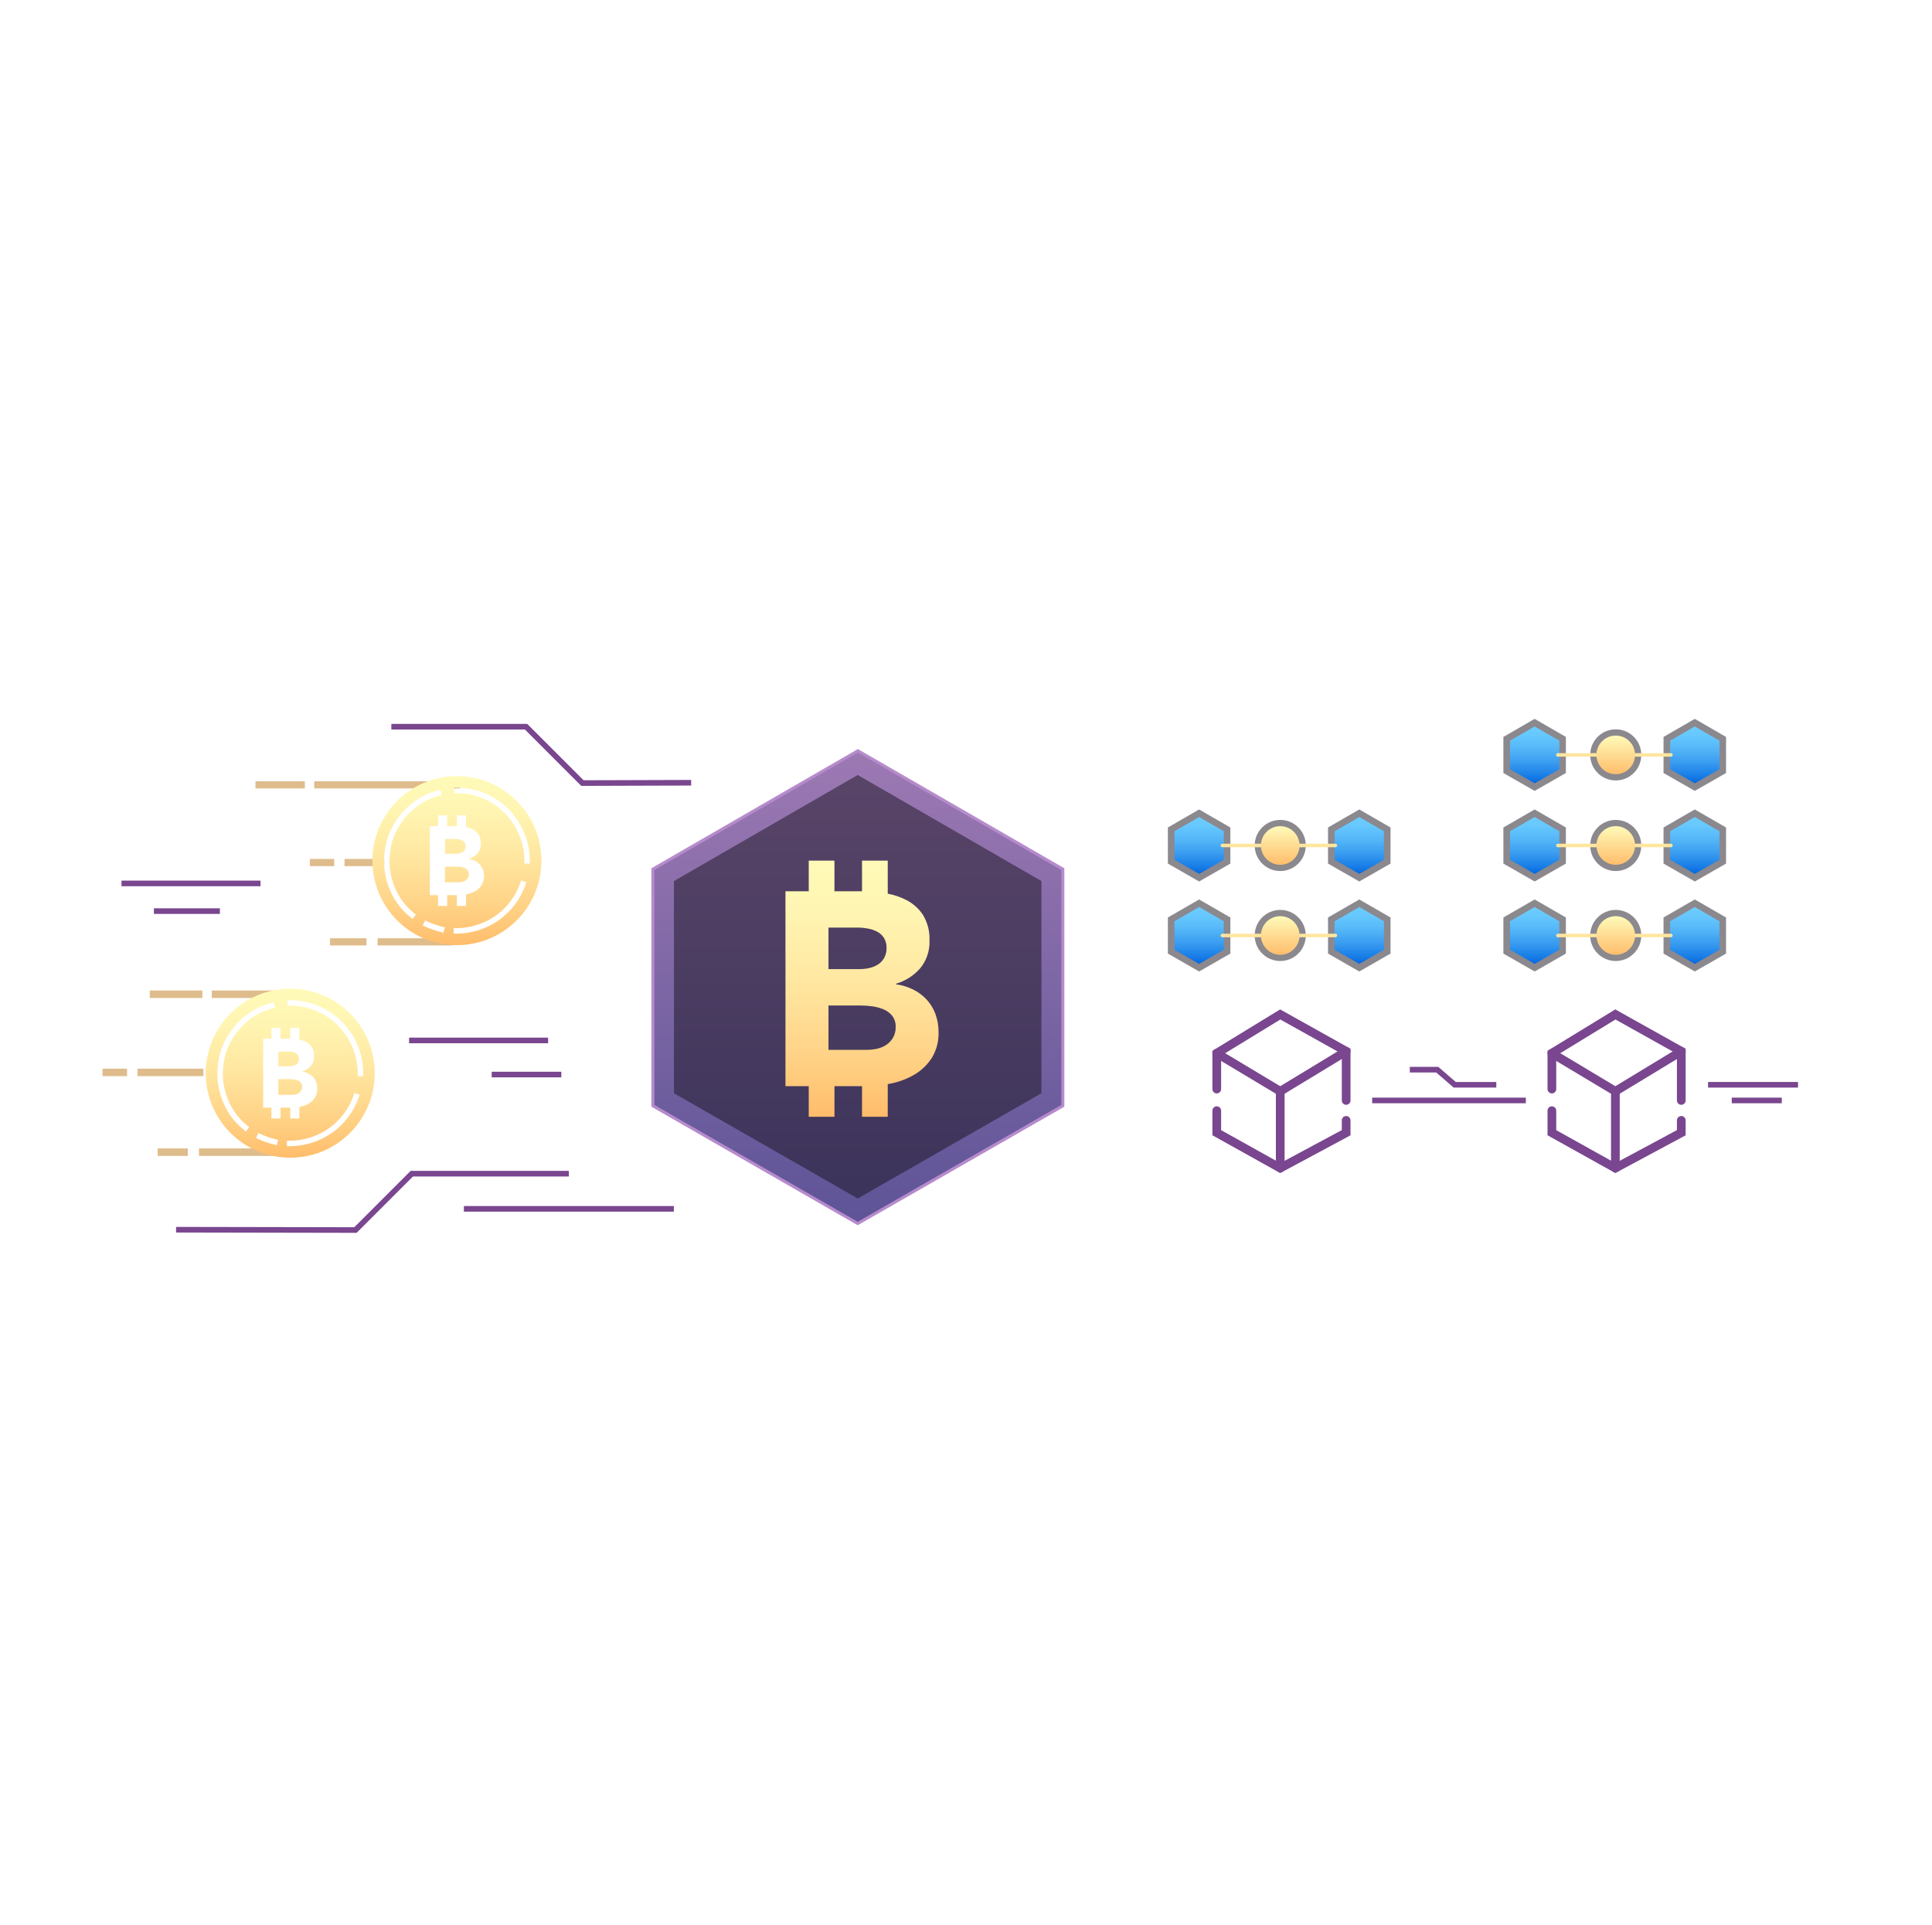 <?xml version="1.0" encoding="UTF-8"?><svg xmlns="http://www.w3.org/2000/svg" xmlns:xlink="http://www.w3.org/1999/xlink" viewBox="0 0 1033.53 1029.71"><defs><style>.cls-1{fill:url(#linear-gradient-2);}.cls-2{fill:url(#linear-gradient-17);}.cls-3{stroke-miterlimit:54.61;stroke-width:1.18px;}.cls-3,.cls-4,.cls-5,.cls-6,.cls-7,.cls-8,.cls-9,.cls-10,.cls-11,.cls-12,.cls-13,.cls-14,.cls-15,.cls-16,.cls-17{fill:none;}.cls-3,.cls-13{stroke:#b68bcc;}.cls-18{filter:url(#outer-glow-3);}.cls-4{stroke-width:4px;}.cls-4,.cls-5,.cls-6,.cls-7,.cls-8,.cls-10,.cls-11,.cls-12,.cls-13,.cls-14,.cls-15,.cls-16,.cls-17{stroke-miterlimit:10;}.cls-4,.cls-14{stroke:#dfbc8c;}.cls-19{filter:url(#outer-glow-4);}.cls-20{filter:url(#outer-glow-22);}.cls-21{fill:url(#linear-gradient-15);}.cls-22{fill:url(#linear-gradient-18);}.cls-23{filter:url(#outer-glow-21);}.cls-24{fill:url(#linear-gradient-14);}.cls-25{mask:url(#mask-2);}.cls-26{fill:url(#linear-gradient-20);}.cls-27{fill:url(#linear-gradient-6);}.cls-5{filter:url(#outer-glow-13);}.cls-5,.cls-6,.cls-7,.cls-8,.cls-10,.cls-11,.cls-15,.cls-16,.cls-17{stroke:#79468f;}.cls-5,.cls-6,.cls-7,.cls-8,.cls-10,.cls-15,.cls-16,.cls-17{stroke-width:3px;}.cls-6{filter:url(#outer-glow-15);}.cls-7{filter:url(#outer-glow-14);}.cls-8{filter:url(#outer-glow-16);}.cls-28{fill:url(#linear-gradient-11);}.cls-29{filter:url(#outer-glow-1);}.cls-30{fill:#18131f;isolation:isolate;opacity:.5;}.cls-9{opacity:0;}.cls-31{fill:url(#linear-gradient-10);}.cls-32{filter:url(#outer-glow-9);}.cls-33{filter:url(#outer-glow-20);}.cls-34{fill:url(#linear-gradient-16);}.cls-35{filter:url(#outer-glow-19);}.cls-11{stroke-width:4.66px;}.cls-11,.cls-12{stroke-linecap:round;}.cls-12{stroke:#ffe69f;stroke-width:1.88px;}.cls-36{filter:url(#outer-glow-10);}.cls-13{stroke-width:1.6px;}.cls-37{fill:url(#linear-gradient-21);}.cls-14{stroke-width:3.84px;}.cls-38{fill:url(#linear-gradient-5);}.cls-39{filter:url(#outer-glow-8);}.cls-40{filter:url(#outer-glow-5);}.cls-41{fill:url(#linear-gradient-7);}.cls-42{filter:url(#outer-glow-7);}.cls-43{fill:url(#linear-gradient-9);}.cls-44{fill:url(#linear-gradient-22);}.cls-45{mask:url(#mask-1);}.cls-46{mask:url(#mask);}.cls-47{fill:url(#linear-gradient-3);}.cls-48{fill:url(#linear-gradient);}.cls-15{filter:url(#outer-glow-17);}.cls-16{filter:url(#outer-glow-12);}.cls-49{filter:url(#outer-glow-11);}.cls-50{fill:url(#linear-gradient-19);}.cls-51{fill:url(#linear-gradient-4);}.cls-52{filter:url(#outer-glow-6);}.cls-53{filter:url(#outer-glow-2);}.cls-54{fill:url(#linear-gradient-8);}.cls-17{filter:url(#outer-glow-18);}.cls-55{fill:url(#linear-gradient-12);}.cls-56{fill:url(#linear-gradient-13);}</style><mask id="mask" x="526.01" y="322.09" width="331.07" height="330.87" maskUnits="userSpaceOnUse"/><linearGradient id="linear-gradient" x1="696.29" y1="606.93" x2="696.29" y2="494.38" gradientTransform="translate(-11.42 1028.61) scale(1 -1)" gradientUnits="userSpaceOnUse"><stop offset="0" stop-color="#9d79b3"/><stop offset="1" stop-color="#5c5396"/></linearGradient><linearGradient id="linear-gradient-2" x1="641.48" y1="437.08" x2="641.48" y2="467.51" gradientUnits="userSpaceOnUse"><stop offset="0" stop-color="#6bcdff"/><stop offset=".17" stop-color="#65c7fd"/><stop offset=".39" stop-color="#55b7f8"/><stop offset=".63" stop-color="#3a9df0"/><stop offset=".9" stop-color="#1479e5"/><stop offset="1" stop-color="#0469e0"/></linearGradient><linearGradient id="linear-gradient-3" x1="727.15" x2="727.15" xlink:href="#linear-gradient-2"/><filter id="outer-glow-1" filterUnits="userSpaceOnUse"><feOffset dx="0" dy="0"/><feGaussianBlur result="blur" stdDeviation=".77"/><feFlood flood-color="#f0484a" flood-opacity=".75"/><feComposite in2="blur" operator="in"/><feComposite in="SourceGraphic"/></filter><linearGradient id="linear-gradient-4" x1="766.56" y1="586.5" x2="766.56" y2="565.85" gradientTransform="translate(-81.69 1028.61) scale(1 -1)" gradientUnits="userSpaceOnUse"><stop offset="0" stop-color="#fffab8"/><stop offset="1" stop-color="#ffbd6b"/></linearGradient><linearGradient id="linear-gradient-5" y1="485.23" y2="515.66" xlink:href="#linear-gradient-2"/><linearGradient id="linear-gradient-6" x1="727.15" y1="485.23" x2="727.15" y2="515.66" xlink:href="#linear-gradient-2"/><filter id="outer-glow-2" filterUnits="userSpaceOnUse"><feOffset dx="0" dy="0"/><feGaussianBlur result="blur-2" stdDeviation=".77"/><feFlood flood-color="#f0484a" flood-opacity=".75"/><feComposite in2="blur-2" operator="in"/><feComposite in="SourceGraphic"/></filter><linearGradient id="linear-gradient-7" y1="538.36" y2="517.7" xlink:href="#linear-gradient-4"/><mask id="mask-1" x="692.89" y="280.19" width="343.46" height="372.76" maskUnits="userSpaceOnUse"/><linearGradient id="linear-gradient-8" x1="875.57" y1="657.49" x2="875.57" y2="493.55" xlink:href="#linear-gradient"/><linearGradient id="linear-gradient-9" x1="820.96" y1="485.23" x2="820.96" y2="515.66" xlink:href="#linear-gradient-2"/><linearGradient id="linear-gradient-10" x1="906.63" y1="485.23" x2="906.63" y2="515.66" xlink:href="#linear-gradient-2"/><filter id="outer-glow-3" filterUnits="userSpaceOnUse"><feOffset dx="0" dy="0"/><feGaussianBlur result="blur-3" stdDeviation=".77"/><feFlood flood-color="#f0484a" flood-opacity=".75"/><feComposite in2="blur-3" operator="in"/><feComposite in="SourceGraphic"/></filter><linearGradient id="linear-gradient-11" x1="946.04" y1="538.36" x2="946.04" y2="517.7" xlink:href="#linear-gradient-4"/><linearGradient id="linear-gradient-12" x1="820.96" y1="437.08" x2="820.96" y2="467.51" xlink:href="#linear-gradient-2"/><linearGradient id="linear-gradient-13" x1="906.63" y1="437.08" x2="906.63" y2="467.51" xlink:href="#linear-gradient-2"/><filter id="outer-glow-4" filterUnits="userSpaceOnUse"><feOffset dx="0" dy="0"/><feGaussianBlur result="blur-4" stdDeviation=".77"/><feFlood flood-color="#f0484a" flood-opacity=".75"/><feComposite in2="blur-4" operator="in"/><feComposite in="SourceGraphic"/></filter><linearGradient id="linear-gradient-14" x1="946.04" y1="586.5" x2="946.04" y2="565.85" xlink:href="#linear-gradient-4"/><linearGradient id="linear-gradient-15" x1="820.96" y1="388.62" x2="820.96" y2="419.05" xlink:href="#linear-gradient-2"/><linearGradient id="linear-gradient-16" x1="906.63" y1="388.62" x2="906.63" y2="419.05" xlink:href="#linear-gradient-2"/><filter id="outer-glow-5" filterUnits="userSpaceOnUse"><feOffset dx="0" dy="0"/><feGaussianBlur result="blur-5" stdDeviation=".77"/><feFlood flood-color="#f0484a" flood-opacity=".75"/><feComposite in2="blur-5" operator="in"/><feComposite in="SourceGraphic"/></filter><linearGradient id="linear-gradient-17" x1="946.04" y1="634.96" x2="946.04" y2="614.31" xlink:href="#linear-gradient-4"/><filter id="outer-glow-6" filterUnits="userSpaceOnUse"><feOffset dx="0" dy="0"/><feGaussianBlur result="blur-6" stdDeviation="4"/><feFlood flood-color="#79468f" flood-opacity=".75"/><feComposite in2="blur-6" operator="in"/><feComposite in="SourceGraphic"/></filter><filter id="outer-glow-7" filterUnits="userSpaceOnUse"><feOffset dx="0" dy="0"/><feGaussianBlur result="blur-7" stdDeviation="4"/><feFlood flood-color="#79468f" flood-opacity=".75"/><feComposite in2="blur-7" operator="in"/><feComposite in="SourceGraphic"/></filter><filter id="outer-glow-8" filterUnits="userSpaceOnUse"><feOffset dx="0" dy="0"/><feGaussianBlur result="blur-8" stdDeviation="4"/><feFlood flood-color="#79468f" flood-opacity=".75"/><feComposite in2="blur-8" operator="in"/><feComposite in="SourceGraphic"/></filter><filter id="outer-glow-9" filterUnits="userSpaceOnUse"><feOffset dx="0" dy="0"/><feGaussianBlur result="blur-9" stdDeviation="4"/><feFlood flood-color="#79468f" flood-opacity=".75"/><feComposite in2="blur-9" operator="in"/><feComposite in="SourceGraphic"/></filter><filter id="outer-glow-10" filterUnits="userSpaceOnUse"><feOffset dx="0" dy="0"/><feGaussianBlur result="blur-10" stdDeviation="4"/><feFlood flood-color="#79468f" flood-opacity=".75"/><feComposite in2="blur-10" operator="in"/><feComposite in="SourceGraphic"/></filter><filter id="outer-glow-11" filterUnits="userSpaceOnUse"><feOffset dx="0" dy="0"/><feGaussianBlur result="blur-11" stdDeviation="4"/><feFlood flood-color="#79468f" flood-opacity=".75"/><feComposite in2="blur-11" operator="in"/><feComposite in="SourceGraphic"/></filter><filter id="outer-glow-12" filterUnits="userSpaceOnUse"><feOffset dx="0" dy="0"/><feGaussianBlur result="blur-12" stdDeviation="2.81"/><feFlood flood-color="#79468f" flood-opacity=".75"/><feComposite in2="blur-12" operator="in"/><feComposite in="SourceGraphic"/></filter><filter id="outer-glow-13" filterUnits="userSpaceOnUse"><feOffset dx="0" dy="0"/><feGaussianBlur result="blur-13" stdDeviation="2.81"/><feFlood flood-color="#79468f" flood-opacity=".75"/><feComposite in2="blur-13" operator="in"/><feComposite in="SourceGraphic"/></filter><filter id="outer-glow-14" filterUnits="userSpaceOnUse"><feOffset dx="0" dy="0"/><feGaussianBlur result="blur-14" stdDeviation="2.12"/><feFlood flood-color="#79468f" flood-opacity=".75"/><feComposite in2="blur-14" operator="in"/><feComposite in="SourceGraphic"/></filter><filter id="outer-glow-15" filterUnits="userSpaceOnUse"><feOffset dx="0" dy="0"/><feGaussianBlur result="blur-15" stdDeviation="1.63"/><feFlood flood-color="#79468f" flood-opacity=".75"/><feComposite in2="blur-15" operator="in"/><feComposite in="SourceGraphic"/></filter><filter id="outer-glow-16" filterUnits="userSpaceOnUse"><feOffset dx="0" dy="0"/><feGaussianBlur result="blur-16" stdDeviation="2.12"/><feFlood flood-color="#79468f" flood-opacity=".75"/><feComposite in2="blur-16" operator="in"/><feComposite in="SourceGraphic"/></filter><filter id="outer-glow-17" filterUnits="userSpaceOnUse"><feOffset dx="0" dy="0"/><feGaussianBlur result="blur-17" stdDeviation="2.81"/><feFlood flood-color="#79468f" flood-opacity=".75"/><feComposite in2="blur-17" operator="in"/><feComposite in="SourceGraphic"/></filter><filter id="outer-glow-18" filterUnits="userSpaceOnUse"><feOffset dx="0" dy="0"/><feGaussianBlur result="blur-18" stdDeviation="2.81"/><feFlood flood-color="#79468f" flood-opacity=".75"/><feComposite in2="blur-18" operator="in"/><feComposite in="SourceGraphic"/></filter><filter id="outer-glow-19" filterUnits="userSpaceOnUse"><feOffset dx="0" dy="0"/><feGaussianBlur result="blur-19" stdDeviation="3.64"/><feFlood flood-color="#ff4545" flood-opacity="1"/><feComposite in2="blur-19" operator="in"/><feComposite in="SourceGraphic"/></filter><linearGradient id="linear-gradient-18" x1="163.27" y1="373.53" x2="163.45" y2="283.13" gradientTransform="translate(-8.1 902.59) scale(1 -1)" gradientUnits="userSpaceOnUse"><stop offset="0" stop-color="#fffab8"/><stop offset=".2" stop-color="#fff5b2"/><stop offset=".46" stop-color="#ffe8a2"/><stop offset=".76" stop-color="#ffd387"/><stop offset="1" stop-color="#ffbd6b"/></linearGradient><filter id="outer-glow-20" filterUnits="userSpaceOnUse"><feOffset dx="0" dy="0"/><feGaussianBlur result="blur-20" stdDeviation="3.49"/><feFlood flood-color="#ff4545" flood-opacity="1"/><feComposite in2="blur-20" operator="in"/><feComposite in="SourceGraphic"/></filter><linearGradient id="linear-gradient-19" x1="252.43" y1="487.25" x2="252.62" y2="396.85" xlink:href="#linear-gradient-18"/><linearGradient id="linear-gradient-20" x1="474.36" y1="325.34" x2="474.36" y2="681.11" gradientTransform="translate(19.05 18.75) scale(1 1.11)" gradientUnits="userSpaceOnUse"><stop offset="0" stop-color="#fff"/><stop offset="1" stop-color="#000"/></linearGradient><mask id="mask-2" x="259.45" y="341.34" width="467.94" height="467.94" maskUnits="userSpaceOnUse"><rect class="cls-26" x="360.23" y="377.62" width="266.39" height="395.38" transform="translate(-262.28 517.4) rotate(-45)"/></mask><filter id="outer-glow-21" filterUnits="userSpaceOnUse"><feOffset dx="0" dy="0"/><feGaussianBlur result="blur-21" stdDeviation="4"/><feFlood flood-color="#8c29ff" flood-opacity=".75"/><feComposite in2="blur-21" operator="in"/><feComposite in="SourceGraphic"/></filter><linearGradient id="linear-gradient-21" x1="-65.09" y1="-262.22" x2="-65.09" y2="-5.29" gradientTransform="translate(524.01 664.14)" xlink:href="#linear-gradient"/><filter id="outer-glow-22" filterUnits="userSpaceOnUse"><feOffset dx="0" dy="0"/><feGaussianBlur result="blur-22" stdDeviation="5"/><feFlood flood-color="#ff4545" flood-opacity=".75"/><feComposite in2="blur-22" operator="in"/><feComposite in="SourceGraphic"/></filter><linearGradient id="linear-gradient-22" x1="461.16" y1="459.99" x2="461.16" y2="597.01" gradientTransform="matrix(1, 0, 0, 1, 0, 0)" xlink:href="#linear-gradient-18"/></defs><g id="Frame"><rect class="cls-9" x="4.79" width="1024" height="1024"/></g><g id="Layer_3"><g><g class="cls-46"><g><path class="cls-48" d="M753.71,532.42h-34.66l-15.05-9.12h-38.33l-14.48,9.12h-35.16c-3.76,0-6.8-2.61-6.8-5.84v-97.64c0-3.23,3.05-5.84,6.8-5.84h137.68c3.76,0,6.8,2.61,6.8,5.84v97.64c0,3.23-3.05,5.84-6.8,5.84Z"/><path class="cls-3" d="M753.71,532.42h-34.66l-15.05-9.12h-38.33l-14.48,9.12h-35.16c-3.76,0-6.8-2.61-6.8-5.84v-97.64c0-3.23,3.05-5.84,6.8-5.84h137.68c3.76,0,6.8,2.61,6.8,5.84v97.64c0,3.23-3.05,5.84-6.8,5.84Z"/></g></g><g><polygon id="HexPlate-4" class="cls-30" points="641.48 471.56 624.76 461.99 624.76 442.68 641.47 433.03 658.19 442.68 658.19 461.99 641.48 471.56"/><circle class="cls-30" cx="684.87" cy="452.3" r="13.67"/><polygon id="HexPlate-4-2" class="cls-1" points="641.48 467.51 628.27 459.95 628.27 444.7 641.48 437.08 654.68 444.7 654.68 459.95 641.48 467.51"/><polygon id="HexPlate-4-3" class="cls-30" points="727.15 471.56 710.43 461.99 710.43 442.68 727.15 433.03 743.87 442.68 743.87 461.99 727.15 471.56"/><polygon id="HexPlate-4-4" class="cls-47" points="727.15 467.51 713.95 459.95 713.95 444.7 727.15 437.08 740.35 444.7 740.35 459.95 727.15 467.51"/><g><line class="cls-12" x1="693.77" y1="452.3" x2="714.37" y2="452.3"/><line class="cls-12" x1="653.9" y1="452.3" x2="675.88" y2="452.3"/></g><g class="cls-29"><g id="ETH"><path class="cls-51" d="M695.2,452.12c-.1-5.7-4.8-10.25-10.51-10.15-5.7,.1-10.25,4.8-10.15,10.51s4.8,10.25,10.51,10.15c5.7-.1,10.25-4.8,10.15-10.51"/></g></g></g><g><polygon id="HexPlate-4-5" class="cls-30" points="641.48 519.71 624.76 510.13 624.76 490.83 641.47 481.18 658.19 490.83 658.19 510.13 641.48 519.71"/><circle class="cls-30" cx="684.87" cy="500.44" r="13.67"/><polygon id="HexPlate-4-6" class="cls-38" points="641.48 515.66 628.27 508.09 628.27 492.85 641.48 485.23 654.68 492.85 654.68 508.09 641.48 515.66"/><polygon id="HexPlate-4-7" class="cls-30" points="727.15 519.71 710.43 510.13 710.43 490.83 727.15 481.18 743.87 490.83 743.87 510.13 727.15 519.71"/><polygon id="HexPlate-4-8" class="cls-27" points="727.15 515.66 713.95 508.09 713.95 492.85 727.15 485.23 740.35 492.85 740.35 508.09 727.15 515.66"/><g><line class="cls-12" x1="693.77" y1="500.44" x2="714.37" y2="500.44"/><line class="cls-12" x1="653.9" y1="500.44" x2="675.88" y2="500.44"/></g><g class="cls-53"><g id="ETH-2"><path class="cls-41" d="M695.2,500.26c-.1-5.7-4.8-10.25-10.51-10.15-5.7,.1-10.25,4.8-10.15,10.51s4.8,10.25,10.51,10.15c5.7-.1,10.25-4.8,10.15-10.51"/></g></g></g></g><g><g class="cls-45"><g><path class="cls-54" d="M932.99,532.42h-34.66l-15.05-9.12h-38.33l-14.48,9.12h-35.16c-3.76,0-6.8-2.61-6.8-5.84v-147.55c0-3.23,3.05-5.84,6.8-5.84h137.68c3.76,0,6.8,2.61,6.8,5.84v147.55c0,3.23-3.05,5.84-6.8,5.84Z"/><path class="cls-3" d="M932.99,532.42h-34.66l-15.05-9.12h-38.33l-14.48,9.12h-35.16c-3.76,0-6.8-2.61-6.8-5.84v-147.55c0-3.23,3.05-5.84,6.8-5.84h137.68c3.76,0,6.8,2.61,6.8,5.84v147.55c0,3.23-3.05,5.84-6.8,5.84Z"/></g></g><g><polygon id="HexPlate-4-9" class="cls-30" points="820.96 519.71 804.24 510.13 804.24 490.83 820.96 481.18 837.67 490.83 837.67 510.13 820.96 519.71"/><circle class="cls-30" cx="864.35" cy="500.44" r="13.67"/><polygon id="HexPlate-4-10" class="cls-43" points="820.96 515.66 807.76 508.09 807.76 492.85 820.96 485.23 834.16 492.85 834.16 508.09 820.96 515.66"/><polygon id="HexPlate-4-11" class="cls-30" points="906.64 519.71 889.91 510.13 889.91 490.83 906.63 481.18 923.35 490.83 923.35 510.13 906.64 519.71"/><polygon id="HexPlate-4-12" class="cls-31" points="906.64 515.66 893.43 508.09 893.43 492.85 906.63 485.23 919.83 492.85 919.83 508.09 906.64 515.66"/><g><line class="cls-12" x1="873.26" y1="500.44" x2="893.85" y2="500.44"/><line class="cls-12" x1="833.38" y1="500.44" x2="855.36" y2="500.44"/></g><g class="cls-18"><g id="ETH-3"><path class="cls-28" d="M874.68,500.26c-.1-5.7-4.8-10.25-10.51-10.15-5.7,.1-10.25,4.8-10.15,10.51s4.8,10.25,10.51,10.15c5.7-.1,10.25-4.8,10.15-10.51"/></g></g></g><g><polygon id="HexPlate-4-13" class="cls-30" points="820.96 471.56 804.24 461.99 804.24 442.68 820.96 433.03 837.67 442.68 837.67 461.99 820.96 471.56"/><circle class="cls-30" cx="864.35" cy="452.3" r="13.67"/><polygon id="HexPlate-4-14" class="cls-55" points="820.96 467.51 807.76 459.95 807.76 444.7 820.96 437.08 834.16 444.7 834.16 459.95 820.96 467.51"/><polygon id="HexPlate-4-15" class="cls-30" points="906.64 471.56 889.91 461.99 889.91 442.68 906.63 433.03 923.35 442.68 923.35 461.99 906.64 471.56"/><polygon id="HexPlate-4-16" class="cls-56" points="906.64 467.51 893.43 459.95 893.43 444.7 906.63 437.08 919.83 444.7 919.83 459.95 906.64 467.51"/><g><line class="cls-12" x1="873.26" y1="452.3" x2="893.85" y2="452.3"/><line class="cls-12" x1="833.38" y1="452.3" x2="855.36" y2="452.3"/></g><g class="cls-19"><g id="ETH-4"><path class="cls-24" d="M874.68,452.11c-.1-5.7-4.8-10.25-10.51-10.15-5.7,.1-10.25,4.8-10.15,10.51s4.8,10.25,10.51,10.15c5.7-.1,10.25-4.8,10.15-10.51"/></g></g></g><g><polygon id="HexPlate-4-17" class="cls-30" points="820.96 423.1 804.24 413.53 804.24 394.23 820.96 384.57 837.67 394.23 837.67 413.53 820.96 423.1"/><circle class="cls-30" cx="864.35" cy="403.84" r="13.67"/><polygon id="HexPlate-4-18" class="cls-21" points="820.96 419.05 807.76 411.49 807.76 396.25 820.96 388.62 834.16 396.25 834.16 411.49 820.96 419.05"/><polygon id="HexPlate-4-19" class="cls-30" points="906.64 423.1 889.91 413.53 889.91 394.23 906.63 384.57 923.35 394.23 923.35 413.53 906.64 423.1"/><polygon id="HexPlate-4-20" class="cls-34" points="906.64 419.05 893.43 411.49 893.43 396.25 906.63 388.62 919.83 396.25 919.83 411.49 906.64 419.05"/><g><line class="cls-12" x1="873.26" y1="403.84" x2="893.85" y2="403.84"/><line class="cls-12" x1="833.38" y1="403.84" x2="855.36" y2="403.84"/></g><g class="cls-40"><g id="ETH-5"><path class="cls-2" d="M874.68,403.66c-.1-5.7-4.8-10.25-10.51-10.15-5.7,.1-10.25,4.8-10.15,10.51s4.8,10.25,10.51,10.15c5.7-.1,10.25-4.8,10.15-10.51"/></g></g></g></g><g class="cls-52"><line class="cls-10" x1="816.26" y1="588.7" x2="734.05" y2="588.7"/></g><g class="cls-42"><line class="cls-10" x1="961.86" y1="580.32" x2="913.73" y2="580.32"/></g><g class="cls-39"><line class="cls-10" x1="953.17" y1="588.7" x2="926.41" y2="588.7"/></g><g class="cls-32"><polyline class="cls-10" points="754.18 572.23 768.86 572.23 778.2 580.32 800.45 580.32"/></g><g class="cls-36"><polyline class="cls-11" points="830.18 582.61 830.18 563.45 864.15 542.7 899.41 562.41 899.41 588.7"/><polyline class="cls-11" points="830.18 594.17 830.18 605.96 864.15 624.89 899.41 605.96 899.41 599.36"/><polyline class="cls-11" points="864.15 624.89 864.15 583.8 830.18 563.45"/><line class="cls-11" x1="899.41" y1="562.41" x2="864.15" y2="583.8"/></g><g class="cls-49"><polyline class="cls-11" points="650.91 582.61 650.91 563.45 684.87 542.7 720.13 562.41 720.13 588.7"/><polyline class="cls-11" points="650.91 594.17 650.91 605.96 684.87 624.89 720.13 605.96 720.13 599.36"/><polyline class="cls-11" points="684.87 624.89 684.87 583.8 650.91 563.45"/><line class="cls-11" x1="720.13" y1="562.41" x2="684.87" y2="583.8"/></g><polyline class="cls-16" points="369.73 418.74 311.57 418.92 281.42 388.76 209.35 388.76"/><polyline class="cls-5" points="94.19 657.85 190.15 658.03 220.31 627.87 304.31 627.87"/><line class="cls-7" x1="65" y1="472.6" x2="139.36" y2="472.6"/><line class="cls-6" x1="82.33" y1="487.41" x2="117.63" y2="487.41"/><line class="cls-8" x1="218.85" y1="556.6" x2="293.21" y2="556.6"/><line class="cls-15" x1="248.15" y1="646.69" x2="360.48" y2="646.69"/><line class="cls-17" x1="263.04" y1="574.85" x2="300.28" y2="574.85"/><g id="BTC" class="cls-35"><path id="Trails" class="cls-4" d="M150.28,616.37h-43.84m-5.98,0h-16.09m70.1-84.48h-41.18m-5.03,0h-28.13m28.67,41.81h-35.27m-5.56,0h-13.12"/><path id="Coin" class="cls-22" d="M156.65,570.22c-.61,.14-1.23,.21-1.85,.21h-5.89v-7.87h5.52c.65,0,1.29,.06,1.93,.18,.62,.11,1.22,.31,1.77,.6,.52,.28,.96,.68,1.28,1.17,.35,.57,.52,1.23,.49,1.9,.02,.65-.13,1.3-.44,1.88-.28,.51-.68,.94-1.17,1.25-.5,.32-1.06,.55-1.64,.68m-1.38-41.29c24.96,0,45.2,20.24,45.2,45.2s-20.24,45.2-45.2,45.2-45.2-20.24-45.2-45.2h0c0-24.96,20.24-45.2,45.2-45.2m-19.4,14.84c3.01-1.99,6.34-3.45,9.84-4.34l1.42-.36-.71-2.84-1.42,.36c-3.81,.97-7.44,2.57-10.73,4.73-2.46,1.57-4.74,3.43-6.77,5.53-2.03,2.1-3.84,4.4-5.4,6.87h0c-1.95,3.08-3.44,6.42-4.41,9.93v.03c-.91,3.48-1.39,7.05-1.41,10.65,0,3.51,.47,7.01,1.39,10.39,.9,3.25,2.19,6.38,3.86,9.31,1.33,2.32,2.91,4.49,4.72,6.46l.03,.03c1.27,1.38,2.64,2.67,4.09,3.85l1.15,.91,1.82-2.3-1.15-.91c-1.34-1.09-2.6-2.27-3.76-3.55-1.66-1.81-3.12-3.8-4.34-5.92v-.02c-3.21-5.56-4.89-11.86-4.89-18.27,.03-3.35,.47-6.68,1.31-9.92,.91-3.22,2.27-6.29,4.06-9.12,2.86-4.62,6.71-8.55,11.27-11.5h.02Zm12.94,66.04l-1.42-.37c-2.69-.65-5.31-1.55-7.83-2.7l-1.32-.64-1.28,2.64,1.32,.64c2.69,1.23,5.49,2.2,8.36,2.9l1.42,.37,.75-2.83Zm1.24-17.24h5.22v5.79h4.87v-6.18c.23-.04,.46-.09,.68-.13,1.57-.32,3.08-.9,4.45-1.72,1.31-.79,2.41-1.87,3.23-3.15,.88-1.47,1.31-3.16,1.25-4.87,0-1.14-.19-2.27-.57-3.34-.36-1.01-.92-1.94-1.64-2.74-.73-.79-1.59-1.45-2.55-1.93-1.04-.52-2.16-.86-3.31-1.02v-.1c1.79-.51,3.39-1.54,4.61-2.94,1.19-1.46,1.81-3.3,1.75-5.18,.08-1.7-.33-3.38-1.2-4.85-.78-1.2-1.86-2.18-3.13-2.84-1.12-.58-2.33-1-3.57-1.23v-6.26h-4.87v5.8c-.24,0-.49,0-.73,0h-4.49v-5.79h-4.86v5.79h-4.4v36.89h4.4v5.79h4.87v-5.79h0Zm42.32-6.95l-2.79-.9-.45,1.39c-.83,2.4-1.93,4.71-3.26,6.88-1.11,1.79-2.37,3.49-3.77,5.08l-.03,.04c-.86,.98-1.78,1.9-2.76,2.76-.33,.31-.68,.62-1.03,.95-6.56,5.42-14.8,8.39-23.31,8.41h-1.47v2.93h1.47c2.96,0,5.91-.34,8.79-1,2.76-.64,5.45-1.57,8.02-2.77h.02c3.01-1.43,5.83-3.23,8.4-5.35l.03-.03,.03-.03c.34-.32,.69-.64,1.02-.95,1.07-.94,2.07-1.94,3.01-3.01,1.5-1.71,2.86-3.54,4.06-5.47l.03-.05c1.45-2.35,2.63-4.86,3.53-7.47l.46-1.39Zm1.89-9.85v-1.47c.05-6.09-1.36-12.1-4.09-17.54h0c-1.06-2.18-2.35-4.23-3.85-6.14-1.77-2.44-3.85-4.65-6.17-6.57-.79-.69-1.62-1.34-2.49-1.93-.16-.12-.33-.23-.5-.36l-.03-.02c-3.2-2.15-6.69-3.81-10.37-4.95h-.03c-3.74-1.13-7.63-1.71-11.53-1.73h-1.47v2.93h1.47c3.62,.02,7.23,.56,10.7,1.6,3.4,1.05,6.62,2.59,9.58,4.57,.17,.12,.33,.24,.5,.35,.78,.52,1.52,1.1,2.22,1.72l.03,.02,.03,.02c2.16,1.78,4.08,3.82,5.73,6.09l.03,.04,.03,.04c1.37,1.75,2.56,3.64,3.53,5.64,2.52,5.03,3.82,10.58,3.77,16.2v1.47h2.93Zm-36.15,9.7c.62-.13,1.21-.38,1.75-.73,.52-.35,.96-.81,1.27-1.35,.35-.62,.52-1.32,.49-2.03,.04-.76-.2-1.5-.65-2.11-.44-.54-1-.96-1.64-1.22-.68-.28-1.4-.48-2.14-.57-.71-.1-1.42-.15-2.14-.16h-6.15v8.39h7.29c.64,0,1.28-.07,1.9-.21"/></g><g id="ETH-6" class="cls-33"><path id="Trails-2" class="cls-14" d="M242.07,503.86h-40.07m-5.95,0h-19.52m69.7-84h-78.15m-5.01,0h-26.41m68.89,41.57h-21.24m-5.53,0h-13.04"/><path id="Coin-2" class="cls-50" d="M245.81,456.51c-.61,.14-1.23,.21-1.85,.21h-5.89v-7.87h5.52c.65,0,1.29,.06,1.93,.18,.62,.11,1.22,.31,1.77,.6,.52,.28,.96,.68,1.28,1.17,.35,.57,.52,1.23,.49,1.9,.02,.65-.13,1.3-.44,1.88-.28,.51-.68,.94-1.17,1.25-.5,.32-1.06,.55-1.64,.68m-1.38-41.29c24.96,0,45.2,20.24,45.2,45.2s-20.24,45.2-45.2,45.2-45.2-20.24-45.2-45.2h0c0-24.96,20.24-45.2,45.2-45.2m-19.4,14.84c3.01-1.99,6.34-3.45,9.84-4.34l1.42-.36-.71-2.84-1.42,.36c-3.81,.97-7.44,2.57-10.73,4.73-2.46,1.57-4.74,3.43-6.77,5.53-2.03,2.1-3.84,4.4-5.4,6.87h0c-1.95,3.08-3.44,6.42-4.41,9.93v.03c-.91,3.48-1.39,7.05-1.41,10.65,0,3.51,.47,7.01,1.39,10.39,.9,3.25,2.19,6.38,3.86,9.31,1.33,2.32,2.91,4.49,4.72,6.46l.03,.03c1.27,1.38,2.64,2.67,4.09,3.85l1.15,.91,1.82-2.3-1.15-.91c-1.34-1.09-2.6-2.27-3.76-3.55-1.66-1.81-3.12-3.8-4.34-5.92v-.02c-3.21-5.56-4.89-11.86-4.89-18.27,.03-3.35,.47-6.68,1.31-9.92,.91-3.22,2.27-6.29,4.06-9.12,2.86-4.62,6.71-8.55,11.27-11.5h.02Zm12.94,66.04l-1.42-.37c-2.69-.65-5.31-1.55-7.83-2.7l-1.32-.64-1.28,2.64,1.32,.64c2.69,1.23,5.49,2.2,8.36,2.9l1.42,.37,.75-2.83Zm1.24-17.24h5.22v5.79h4.87v-6.18c.23-.04,.46-.09,.68-.13,1.57-.32,3.08-.9,4.45-1.72,1.31-.79,2.41-1.87,3.23-3.15,.88-1.47,1.31-3.16,1.25-4.87,0-1.14-.19-2.27-.57-3.34-.36-1.01-.92-1.94-1.64-2.74-.73-.79-1.59-1.45-2.55-1.93-1.04-.52-2.16-.86-3.31-1.02v-.1c1.79-.51,3.39-1.54,4.61-2.94,1.19-1.46,1.81-3.3,1.75-5.18,.08-1.7-.33-3.38-1.2-4.85-.78-1.2-1.86-2.18-3.13-2.84-1.12-.58-2.33-1-3.57-1.23v-6.26h-4.87v5.8c-.24,0-.49,0-.73,0h-4.49v-5.79h-4.86v5.79h-4.4v36.89h4.4v5.79h4.87v-5.79h0Zm42.32-6.95l-2.79-.9-.45,1.39c-.83,2.4-1.93,4.71-3.26,6.88-1.11,1.79-2.37,3.49-3.77,5.08l-.03,.04c-.86,.98-1.78,1.9-2.76,2.76-.33,.31-.68,.62-1.03,.95-6.56,5.42-14.8,8.39-23.31,8.41h-1.47v2.93h1.47c2.96,0,5.91-.34,8.79-1,2.76-.64,5.45-1.57,8.02-2.77h.02c3.01-1.43,5.83-3.23,8.4-5.35l.03-.03,.03-.03c.34-.32,.69-.64,1.02-.95,1.07-.94,2.07-1.94,3.01-3.01,1.5-1.71,2.86-3.54,4.06-5.47l.03-.05c1.45-2.35,2.63-4.86,3.53-7.47l.46-1.39Zm1.89-9.85v-1.47c.05-6.09-1.36-12.1-4.09-17.54h0c-1.06-2.18-2.35-4.23-3.85-6.14-1.77-2.44-3.85-4.65-6.17-6.57-.79-.69-1.62-1.34-2.49-1.93-.16-.12-.33-.23-.5-.36l-.03-.02c-3.2-2.15-6.69-3.81-10.37-4.95h-.03c-3.74-1.13-7.63-1.71-11.53-1.73h-1.47v2.93h1.47c3.62,.02,7.23,.56,10.7,1.6,3.4,1.05,6.62,2.59,9.58,4.57,.17,.12,.33,.24,.5,.35,.78,.52,1.52,1.1,2.22,1.72l.03,.02,.03,.02c2.16,1.78,4.08,3.82,5.73,6.09l.03,.04,.03,.04c1.37,1.75,2.56,3.64,3.53,5.64,2.52,5.03,3.82,10.58,3.77,16.2v1.47h2.93Zm-36.15,9.7c.62-.13,1.21-.38,1.75-.73,.52-.35,.96-.81,1.27-1.35,.35-.62,.52-1.32,.49-2.03,.04-.76-.2-1.5-.65-2.11-.44-.54-1-.96-1.64-1.22-.68-.28-1.4-.48-2.14-.57-.71-.1-1.42-.15-2.14-.16h-6.15v8.39h7.29c.64,0,1.28-.07,1.9-.21"/></g><g><g class="cls-25"><g class="cls-23"><g><g id="HexPlate-3"><polygon class="cls-37" points="458.84 654.54 349.26 591.58 349.26 464.96 458.93 401.65 568.58 464.96 568.58 591.58 458.84 654.54"/><polygon class="cls-13" points="458.84 654.54 349.26 591.58 349.26 464.96 458.93 401.65 568.58 464.96 568.58 591.58 458.84 654.54"/></g><polygon id="HexPlate-4-21" class="cls-30" points="458.87 641.15 360.53 584.85 360.53 471.34 458.83 414.59 557.12 471.34 557.12 584.85 458.87 641.15"/></g></g></g><g id="BTC-2" class="cls-20"><path class="cls-44" d="M500.48,542.61c-1.03-2.86-2.6-5.48-4.64-7.73-2.05-2.24-4.5-4.09-7.22-5.45-2.94-1.47-6.1-2.44-9.35-2.87v-.29c5.06-1.45,9.58-4.34,13.03-8.32,3.37-4.12,5.13-9.33,4.93-14.66,.23-4.8-.95-9.56-3.39-13.7-2.21-3.39-5.25-6.15-8.84-8.03-3.18-1.65-6.58-2.82-10.1-3.47v-17.68h-13.76v16.4c-.69-.02-1.37-.02-2.06-.02h-12.69v-16.38h-13.75v16.38h-12.45v104.27h12.45v16.38h13.76v-16.38h0s14.74,0,14.74,0v16.38h13.76v-17.47c.64-.11,1.29-.24,1.93-.38,4.44-.9,8.7-2.54,12.59-4.86,3.69-2.22,6.82-5.27,9.13-8.91,2.48-4.15,3.71-8.94,3.53-13.77,.02-3.21-.53-6.41-1.62-9.43Zm-57.29-46.39h15.61c1.83,0,3.65,.18,5.45,.51,1.75,.3,3.44,.88,5.01,1.69,1.47,.78,2.71,1.92,3.61,3.31,.98,1.62,1.47,3.49,1.4,5.38,.05,1.85-.38,3.67-1.25,5.3-.8,1.43-1.93,2.65-3.31,3.53-1.42,.9-2.99,1.55-4.64,1.91h0c-1.71,.4-3.47,.59-5.23,.59h-16.64v-22.24Zm34.54,58.92c-.89,1.53-2.13,2.84-3.6,3.83-1.5,.99-3.17,1.69-4.93,2.06h0c-1.77,.39-3.57,.59-5.38,.59h-20.62v-23.71h17.38c2.02,.01,4.04,.16,6.04,.44,2.07,.27,4.1,.82,6.04,1.62,1.81,.75,3.41,1.94,4.64,3.46,1.29,1.71,1.94,3.82,1.84,5.97,.06,2.01-.42,3.99-1.4,5.74Z"/></g></g></g></svg>